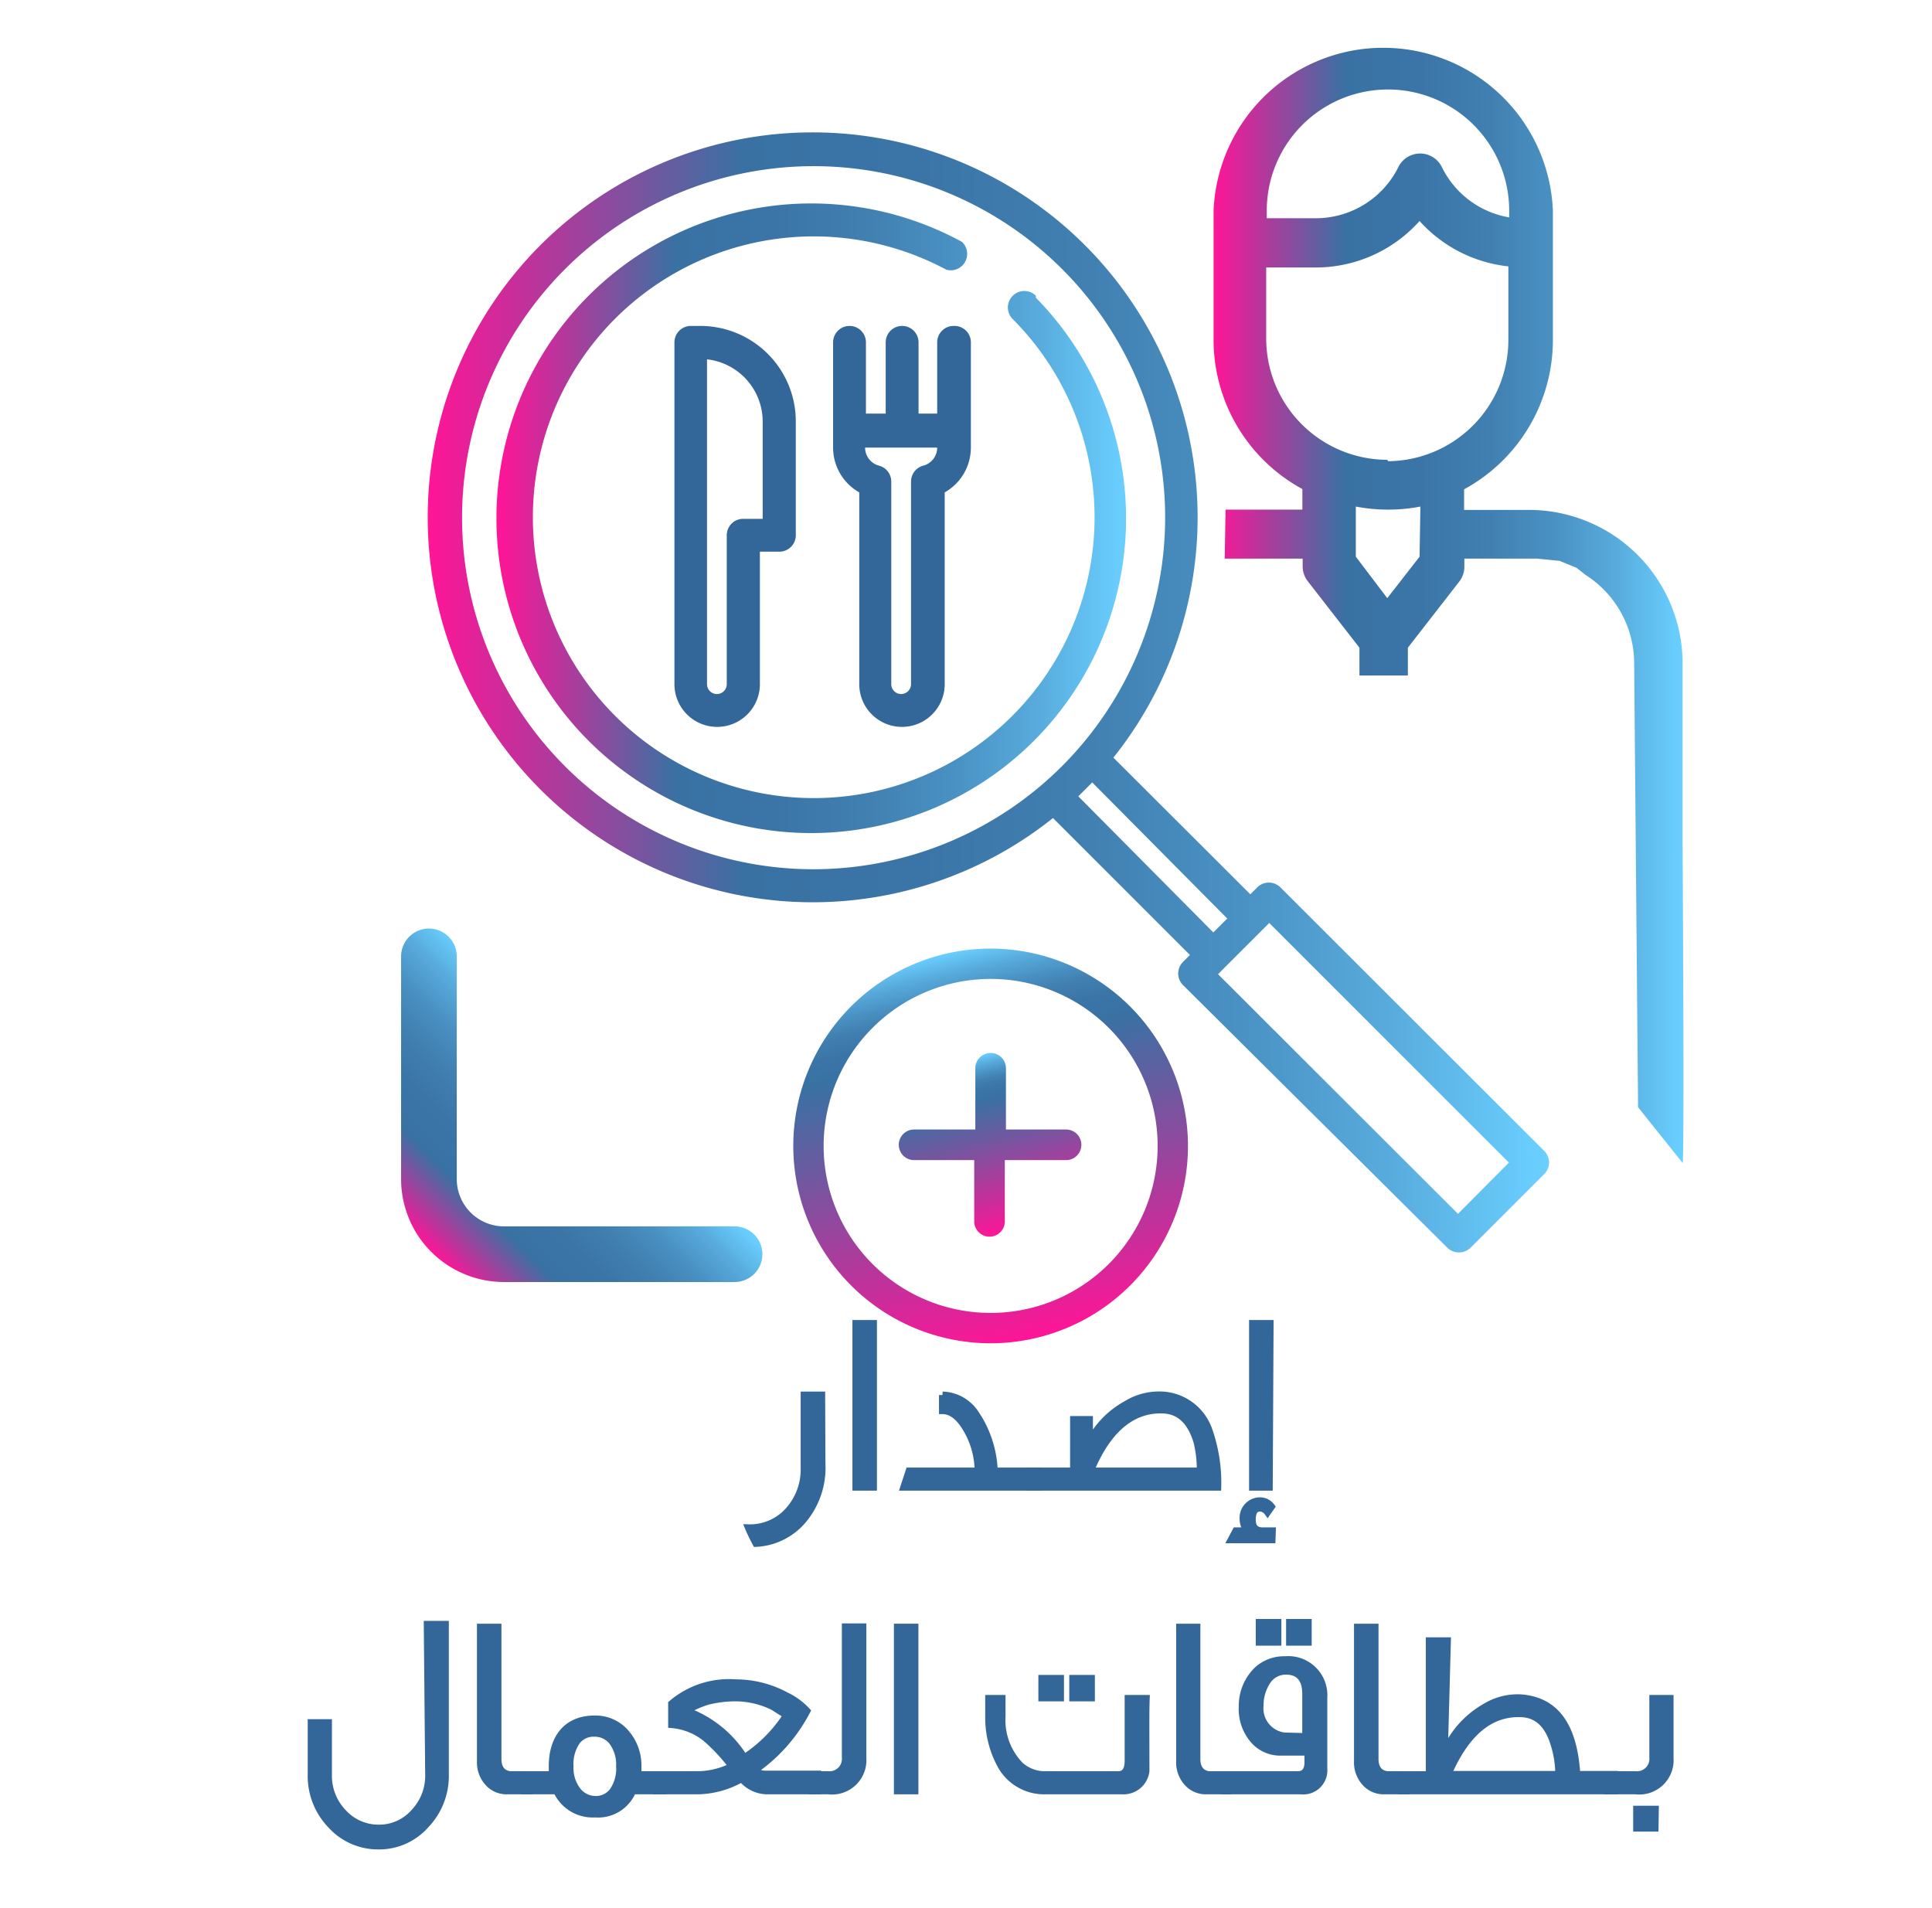 <svg id="Layer_1" data-name="Layer 1" xmlns="http://www.w3.org/2000/svg" xmlns:xlink="http://www.w3.org/1999/xlink" viewBox="0 0 69.41 68.54"><defs><style>.cls-1{fill:url(#linear-gradient);}.cls-2{fill:url(#linear-gradient-2);}.cls-3,.cls-4{fill:#369;}.cls-4{stroke:#369;stroke-miterlimit:10;stroke-width:0.25px;}.cls-5{fill:url(#linear-gradient-3);}.cls-6{fill:none;stroke-linecap:round;stroke-linejoin:round;stroke-width:2px;stroke:url(#linear-gradient-4);}.cls-7{fill:url(#linear-gradient-5);}.cls-8{fill:url(#linear-gradient-6);}</style><linearGradient id="linear-gradient" x1="15.41" y1="24.9" x2="55.63" y2="24.9" gradientUnits="userSpaceOnUse"><stop offset="0" stop-color="#ff1597"/><stop offset="0.04" stop-color="#e22299"/><stop offset="0.21" stop-color="#695ba0"/><stop offset="0.28" stop-color="#3971a3"/><stop offset="0.44" stop-color="#3b75a7"/><stop offset="0.59" stop-color="#4180b1"/><stop offset="0.73" stop-color="#4a92c4"/><stop offset="0.86" stop-color="#58acdd"/><stop offset="0.99" stop-color="#69cefe"/><stop offset="1" stop-color="#6acfff"/></linearGradient><linearGradient id="linear-gradient-2" x1="17.93" y1="18.6" x2="40.52" y2="18.6" xlink:href="#linear-gradient"/><linearGradient id="linear-gradient-3" x1="43.61" y1="21.62" x2="60.47" y2="21.62" xlink:href="#linear-gradient"/><linearGradient id="linear-gradient-4" x1="15.56" y1="45.07" x2="21.67" y2="38.96" xlink:href="#linear-gradient"/><linearGradient id="linear-gradient-5" x1="37.19" y1="48.09" x2="33.99" y2="34.26" gradientUnits="userSpaceOnUse"><stop offset="0" stop-color="#ff1597"/><stop offset="0.1" stop-color="#e22299"/><stop offset="0.55" stop-color="#695ba0"/><stop offset="0.75" stop-color="#3971a3"/><stop offset="0.81" stop-color="#3b75a7"/><stop offset="0.86" stop-color="#4180b1"/><stop offset="0.9" stop-color="#4a92c4"/><stop offset="0.95" stop-color="#58acdd"/><stop offset="1" stop-color="#69cefe"/><stop offset="1" stop-color="#6acfff"/></linearGradient><linearGradient id="linear-gradient-6" x1="36.32" y1="44.27" x2="34.86" y2="37.98" xlink:href="#linear-gradient-5"/></defs><title>3-1</title><path class="cls-1" d="M55.46,41.33,46,31.88a.59.59,0,0,0-.83,0l-.25.25L40,27.22a13.83,13.83,0,1,0-2.17,2.17l4.92,4.92-.25.25a.59.59,0,0,0,0,.83L52,44.83a.6.6,0,0,0,.83,0l2.67-2.67A.59.59,0,0,0,55.46,41.33ZM29.23,31.23A12.63,12.63,0,1,1,41.86,18.6,12.65,12.65,0,0,1,29.23,31.23Zm9.51-2.62.5-.5L44.09,33l-.5.5Zm13.64,15L43.76,35l1.84-1.84,8.61,8.61Z"/><path class="cls-2" d="M37.22,10.63a.59.59,0,0,0-.84.83A10.09,10.09,0,1,1,34,9.69a.59.59,0,0,0,.56-1,11.31,11.31,0,1,0,2.65,2Z"/><path class="cls-3" d="M25.13,11.71h-.31a.59.59,0,0,0-.59.59V24.58a1.53,1.53,0,0,0,3.07,0V19.82H28a.59.59,0,0,0,.59-.59V15.14A3.43,3.43,0,0,0,25.13,11.71Zm2.24,6.93h-.67a.59.59,0,0,0-.59.59v5.35a.35.35,0,1,1-.71,0V12.91a2.25,2.25,0,0,1,2,2.23v3.5Z"/><path class="cls-3" d="M34.26,11.71a.59.59,0,0,0-.59.59v2.56H33V12.3a.59.59,0,1,0-1.18,0v2.56h-.71V12.3a.59.59,0,1,0-1.18,0v3.78a1.85,1.85,0,0,0,.94,1.61v6.89a1.53,1.53,0,0,0,3.07,0V17.69a1.85,1.85,0,0,0,.94-1.61V12.3A.59.59,0,0,0,34.26,11.71Zm-.59,4.37a.67.67,0,0,1-.5.65.59.59,0,0,0-.44.57v7.28a.35.35,0,1,1-.71,0V17.3a.59.59,0,0,0-.44-.57.67.67,0,0,1-.5-.65v0h2.6v0Z"/><path class="cls-4" d="M29.53,52.59a2.92,2.92,0,0,1-.66,2,2.36,2.36,0,0,1-1.71.86c-.06-.11-.16-.3-.27-.56a1.85,1.85,0,0,0,1.44-.62,2.21,2.21,0,0,0,.56-1.54V50.12h.63Z"/><path class="cls-4" d="M31.38,53.43h-.63l0-5.88h.63Z"/><path class="cls-4" d="M37.28,53.43H32.47l.19-.58h2.48a3,3,0,0,0-.45-1.56c-.25-.41-.53-.61-.83-.61v-.56a1.47,1.47,0,0,1,1.19.67,3.93,3.93,0,0,1,.67,2.06h1.55Z"/><path class="cls-4" d="M43.75,53.43H37v-.58h1.57V51h.57v.81a3.23,3.23,0,0,1,1.31-1.35,2.26,2.26,0,0,1,1.33-.34,1.88,1.88,0,0,1,1.63,1.2A5.72,5.72,0,0,1,43.75,53.43Zm-.63-.58A4,4,0,0,0,43,51.79c-.22-.72-.61-1.09-1.16-1.13-1.1-.07-2,.63-2.63,2.11v.08Z"/><path class="cls-4" d="M45.7,55.32H44.23L44.4,55h.41a.69.69,0,0,1-.15-.44.61.61,0,0,1,.6-.64.51.51,0,0,1,.42.21l-.14.2a.36.36,0,0,0-.27-.15c-.19,0-.28.14-.28.42s.13.4.38.4h.34Zm-.1-1.89H45l0-5.88h.63Z"/><path class="cls-4" d="M16,63.76a2.54,2.54,0,0,1-.71,1.81,2.23,2.23,0,0,1-1.69.75,2.28,2.28,0,0,1-1.71-.75,2.54,2.54,0,0,1-.71-1.82c0-.47,0-1.09,0-1.86h.62c0,1.16,0,1.79,0,1.87a1.9,1.9,0,0,0,.53,1.36,1.71,1.71,0,0,0,1.28.56,1.67,1.67,0,0,0,1.27-.57,1.9,1.9,0,0,0,.52-1.37l-.05-5.38H16Q16,62.24,16,63.76Z"/><path class="cls-4" d="M19,64.34h-.78a.88.88,0,0,1-.65-.26,1.08,1.08,0,0,1-.31-.81l0-4.81h.63l0,4.73c0,.34.15.53.43.57H19Z"/><path class="cls-4" d="M23.83,64.34h-1.1a1.34,1.34,0,0,1-1.35.83A1.42,1.42,0,0,1,20,64.34H18.84v-.58h1c0-.1,0-.2,0-.3,0-1.06.56-1.7,1.51-1.7a1.43,1.43,0,0,1,1.16.53,1.78,1.78,0,0,1,.41,1.17c0,.1,0,.2,0,.3h.93Zm-1.57-.88a1.38,1.38,0,0,0-.28-.91.81.81,0,0,0-.63-.28.76.76,0,0,0-.62.28,1.43,1.43,0,0,0-.25.91,1.32,1.32,0,0,0,.29.9.82.82,0,0,0,.63.29.76.76,0,0,0,.61-.29A1.41,1.41,0,0,0,22.26,63.46Z"/><path class="cls-4" d="M29.38,64.34h-1.8a1.19,1.19,0,0,1-.93-.44,3.3,3.3,0,0,1-1.56.44h-1.5v-.58h1.49a2.83,2.83,0,0,0,1.22-.3,6.54,6.54,0,0,0-.93-1,2.25,2.25,0,0,0-1.24-.5v-.75a3.17,3.17,0,0,1,2.3-.75,3.8,3.8,0,0,1,1.81.46,2.45,2.45,0,0,1,.75.55,5.91,5.91,0,0,1-1.89,2.14.68.68,0,0,0,.37.13h1.91Zm-1.13-2.72-.47-.3A3.08,3.08,0,0,0,26.47,61a4.07,4.07,0,0,0-1.07.13,4,4,0,0,0-.75.33,4.08,4.08,0,0,1,2.09,1.69A5.11,5.11,0,0,0,28.26,61.62Z"/><path class="cls-4" d="M31,63.16a1.11,1.11,0,0,1-1.24,1.18h-.59v-.58h.58a.57.57,0,0,0,.62-.62c0-.57,0-1.36,0-2.34,0-1.14,0-1.92,0-2.35H31c0,.42,0,1.2,0,2.36C31,61.8,31,62.58,31,63.16Z"/><path class="cls-4" d="M32.87,64.34h-.63l0-5.88h.63Z"/><path class="cls-4" d="M41.17,63.63a.81.81,0,0,1-.84.71H37.55A1.78,1.78,0,0,1,36,63.5a3.57,3.57,0,0,1-.48-1.83l0-.65H36l0,.65a2.33,2.33,0,0,0,.64,1.74,1.31,1.31,0,0,0,.9.35h2.63c.25,0,.36-.17.36-.51s0-.95,0-2.23h.65C41.16,61.49,41.17,62.36,41.17,63.63ZM38.1,61h-.67v-.7h.67Zm1.11,0h-.67v-.7h.67Z"/><path class="cls-4" d="M44.12,64.34h-.78a.88.88,0,0,1-.65-.26,1.08,1.08,0,0,1-.31-.81l0-4.81H43l0,4.73c0,.34.15.53.43.57h.68Z"/><path class="cls-4" d="M47.56,63.54a.74.74,0,0,1-.82.8H44v-.58h2.62c.24,0,.36-.14.37-.42v-.39H46a1.26,1.26,0,0,1-1-.48,1.7,1.7,0,0,1-.37-1.16A1.79,1.79,0,0,1,45.17,60a1.42,1.42,0,0,1,1-.37A1.28,1.28,0,0,1,47.56,61ZM45.91,59h-.67v-.71h.67Zm1,3.39V60.85c0-.54-.25-.81-.71-.81a.8.8,0,0,0-.63.3,1.56,1.56,0,0,0-.3.93,1,1,0,0,0,.87,1.1ZM47,59h-.67v-.71H47Z"/><path class="cls-4" d="M50.51,64.34h-.78a.88.88,0,0,1-.65-.26,1.08,1.08,0,0,1-.31-.81l0-4.81h.63l0,4.73c0,.34.15.53.43.57h.68Z"/><path class="cls-4" d="M58,64.34H50.35v-.58h1l0-4.81H52L51.89,63a3.4,3.4,0,0,1,1.48-1.68A2.22,2.22,0,0,1,54.65,61c1.24.1,1.89,1,2,2.75H58Zm-2-.59a3.61,3.61,0,0,0-.16-1.06c-.21-.72-.6-1.09-1.16-1.12-1.12-.06-2,.66-2.66,2.18Z"/><path class="cls-4" d="M60,63.16a1.11,1.11,0,0,1-1.24,1.18h-1v-.58h1a.57.57,0,0,0,.62-.62c0,.08,0-.62,0-2.12H60C60,62.46,60,63.17,60,63.16Zm-.54,2.52H58.8V65h.67Z"/><path class="cls-5" d="M44,20.07l.43,0H46.8v.29a.87.87,0,0,0,.19.53l1.85,2.38v1h1.74v-1l1.85-2.38a.87.87,0,0,0,.18-.53v-.29h2.61l.81.08.61.25.33.26a3.77,3.77,0,0,1,1.74,3.18l.14,15.94,1.6,2c.07-.13,0-11.29,0-11.44v-6.5a5.52,5.52,0,0,0-5.52-5.52H52.6v-.74a6.11,6.11,0,0,0,3.19-5.36V7.57a6.1,6.1,0,0,0-12.19,0v4.64a6.1,6.1,0,0,0,3.19,5.36v.74l-2.76,0M45.51,7.57a4.35,4.35,0,1,1,8.71,0v.24A3.31,3.31,0,0,1,51.8,6a.87.87,0,0,0-1.56,0,3.31,3.31,0,0,1-3,1.84H45.51ZM51,20l-1.16,1.49L48.71,20V18.2a6.23,6.23,0,0,0,2.32,0Zm-1.16-3.48a4.36,4.36,0,0,1-4.35-4.35V9.61h1.76A5,5,0,0,0,51,7.94a5,5,0,0,0,3.19,1.63v2.64A4.36,4.36,0,0,1,49.87,16.57Z"/><path class="cls-6" d="M15.41,34.36v8a2.7,2.7,0,0,0,2.7,2.7h8.28"/><path class="cls-7" d="M35.59,34.08a7.09,7.09,0,1,0,7.09,7.09A7.1,7.1,0,0,0,35.59,34.08Zm0,13.09a6,6,0,1,1,6-6A6,6,0,0,1,35.59,47.17Z"/><path class="cls-8" d="M38.34,40.58h-2.2v-2.2a.55.55,0,1,0-1.1,0v2.2h-2.2a.55.55,0,0,0,0,1.1H35v2.2a.55.55,0,0,0,1.1,0v-2.2h2.2a.55.55,0,0,0,0-1.1Z"/></svg>